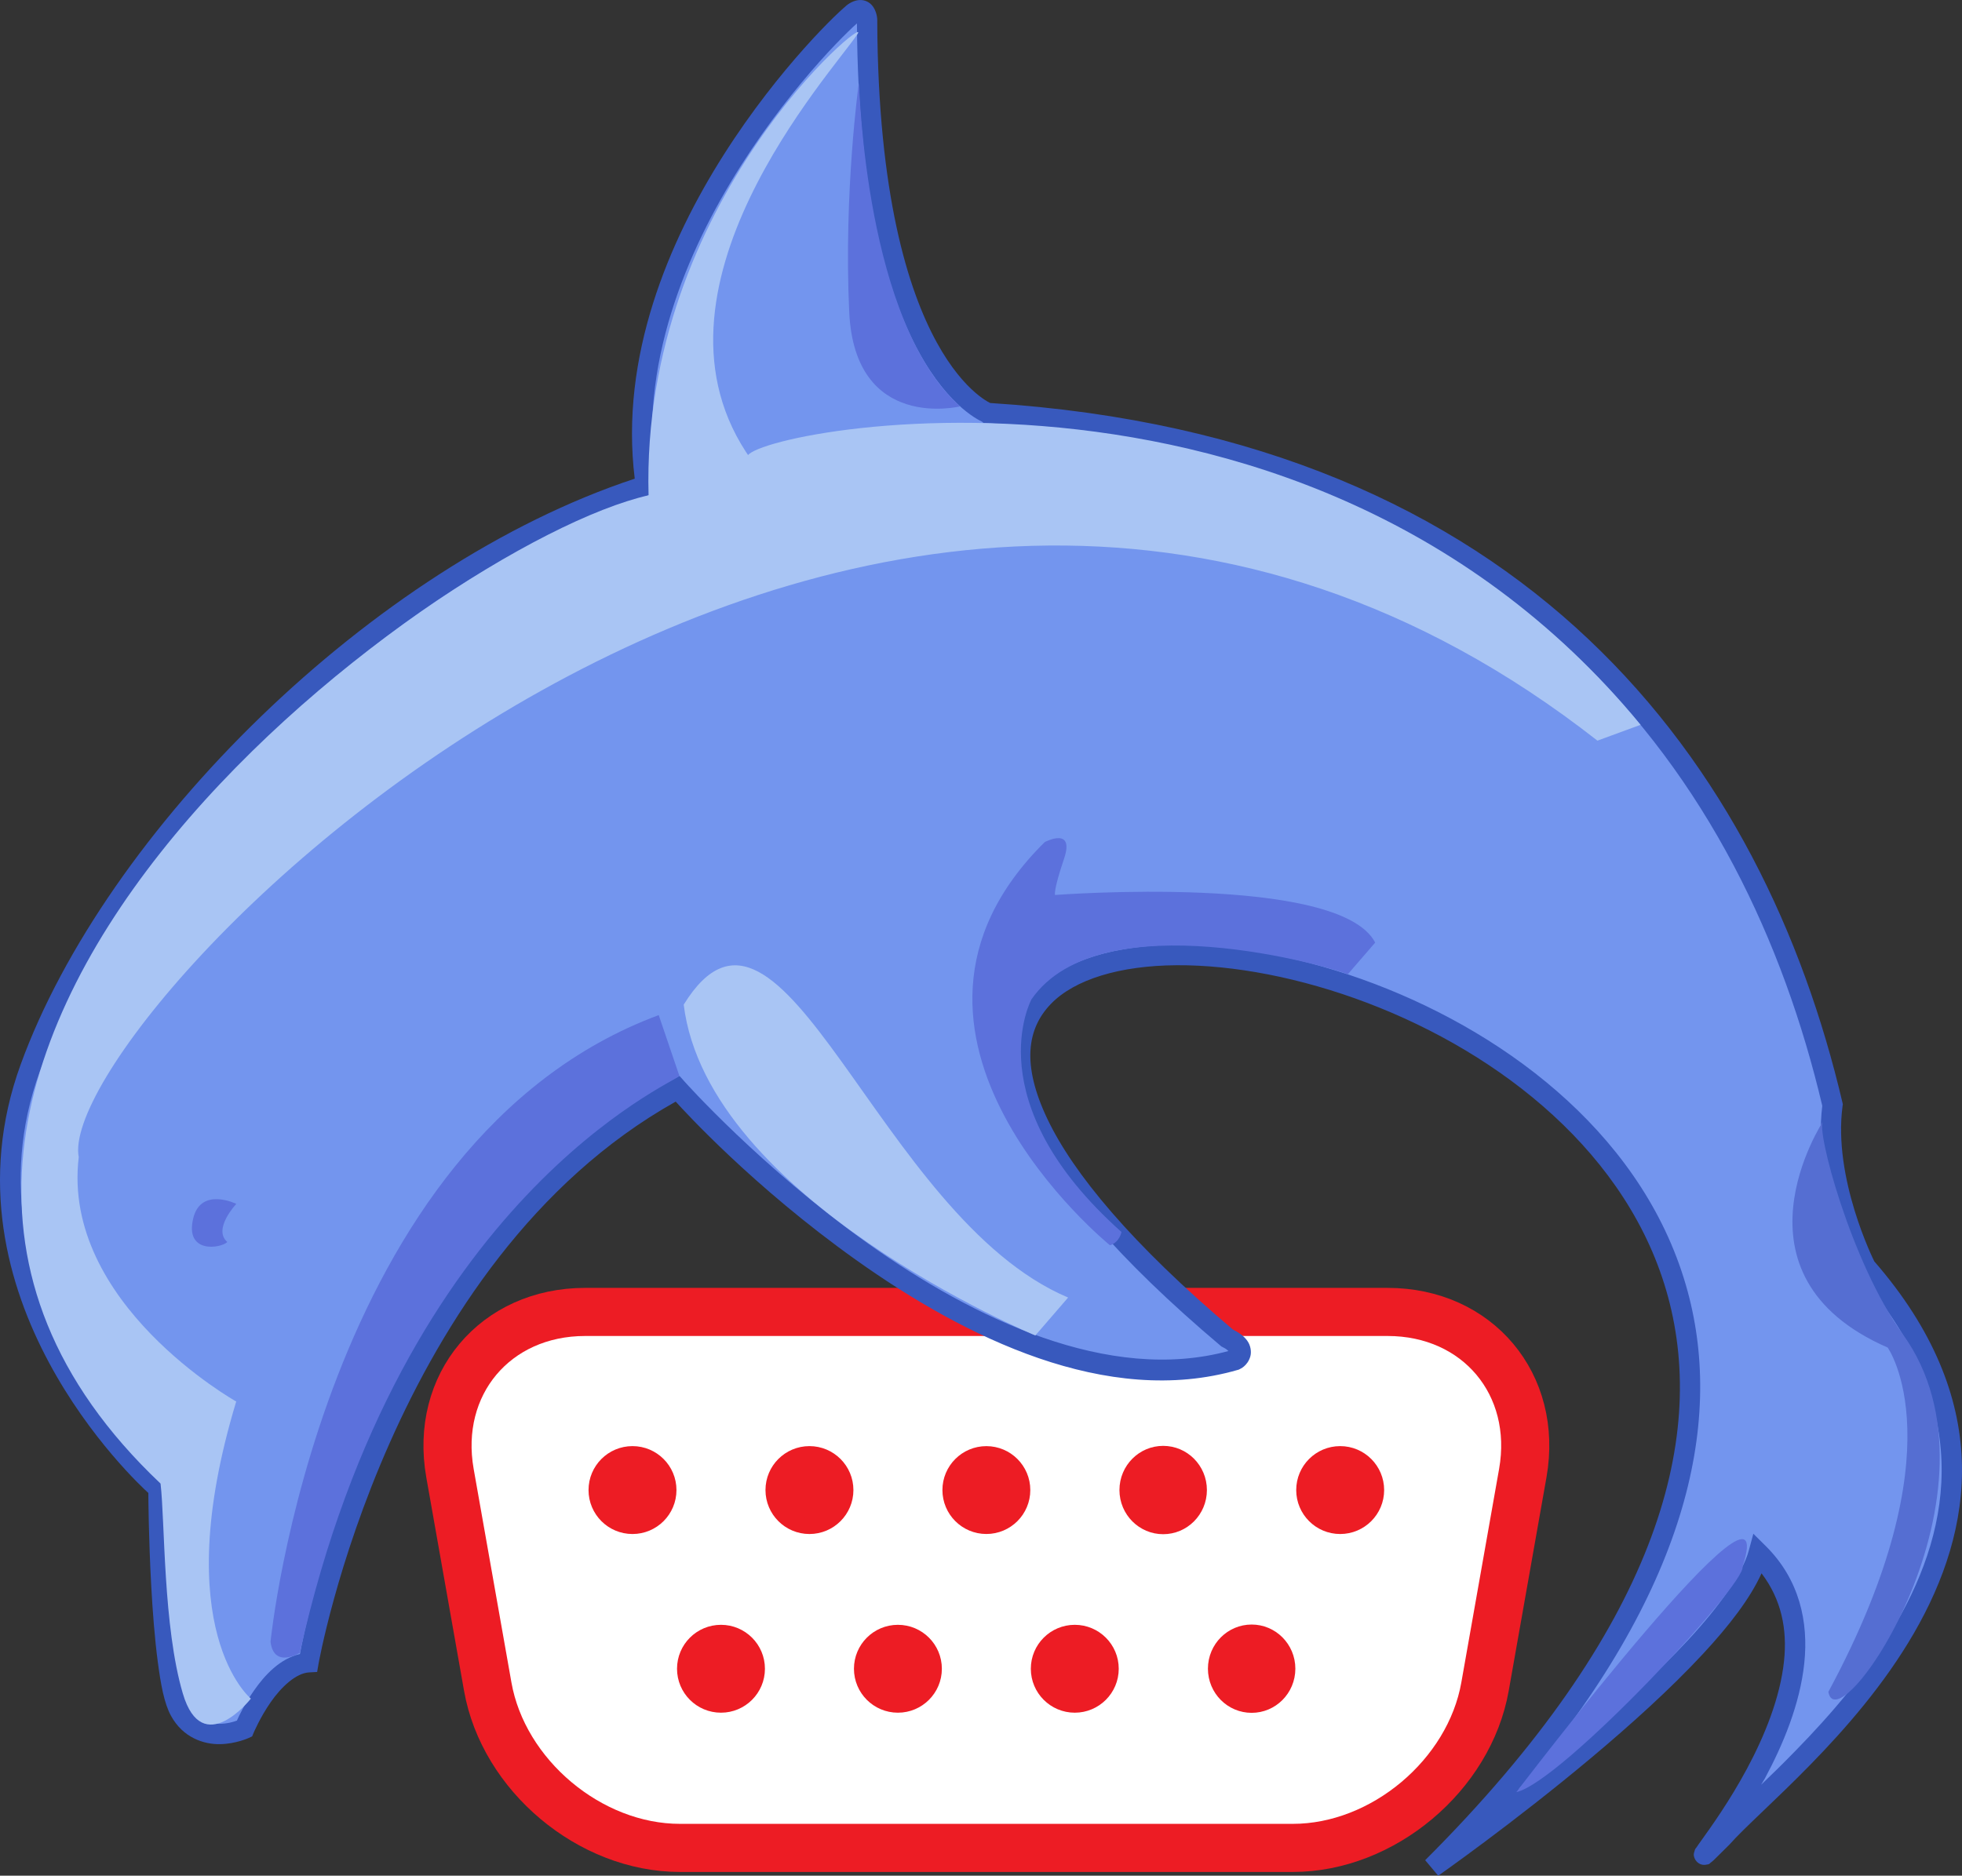 <?xml version="1.0" encoding="UTF-8" standalone="no"?>
<svg
   xmlns:dc="http://purl.org/dc/elements/1.1/"
   xmlns:cc="http://creativecommons.org/ns#"
   xmlns:rdf="http://www.w3.org/1999/02/22-rdf-syntax-ns#"
   xmlns:svg="http://www.w3.org/2000/svg"
   xmlns="http://www.w3.org/2000/svg"
   xmlns:sodipodi="http://sodipodi.sourceforge.net/DTD/sodipodi-0.dtd"
   xmlns:inkscape="http://www.inkscape.org/namespaces/inkscape"
   inkscape:version="0.92.5 (2060ec1f9f, 2020-04-08)"
   sodipodi:docname="msx-joydolphin-logo-color.svg"
   viewBox="0 0 364.253 348.317"
   height="348.317"
   width="364.253"
   id="svg833"
   version="1.1"
   inkscape:export-filename="/home/albert/Documents/02-PROJECTS/msx-joydolphin/msx-joydolphin-v1/graphics/msx-joydolphin-logo-color.png"
   inkscape:export-xdpi="168.67"
   inkscape:export-ydpi="168.67">
  <rect x="0" y="0" width="364.253" height="348.317" fill="#333333" stroke="none"/>
  <defs
     id="defs837" />
  <sodipodi:namedview
     inkscape:current-layer="g841"
     inkscape:window-maximized="1"
     inkscape:window-y="27"
     inkscape:window-x="72"
     inkscape:cy="172.95937"
     inkscape:cx="73.314777"
     inkscape:zoom="3.3360439"
     inkscape:snap-global="true"
     showgrid="false"
     id="namedview835"
     inkscape:window-height="1376"
     inkscape:window-width="2488"
     inkscape:pageshadow="2"
     inkscape:pageopacity="0"
     guidetolerance="10"
     gridtolerance="10"
     objecttolerance="10"
     borderopacity="1"
     bordercolor="#666666"
     pagecolor="#ffffff"
     fit-margin-top="0"
     fit-margin-left="0"
     fit-margin-right="0"
     fit-margin-bottom="0" />
  <g
     style="display:inline"
     id="g841"
     inkscape:label="Image"
     inkscape:groupmode="layer"
     transform="translate(-8.508,148.194)">
    <g
       id="g1037"
       transform="matrix(0.716,0,0,0.716,62.555,-20.837)">
      <path
         inkscape:connector-curvature="0"
         d="m 76.248,162.385 c -23.343,0 -39.119,18.805 -35.059,41.8 l 9.795,55.388 c 4.066,22.993 26.492,41.819 49.833,41.819 h 158.921 c 23.338,0 45.762,-18.826 49.833,-41.819 l 9.794,-55.388 c 4.06,-22.995 -11.708,-41.8 -35.059,-41.8 z"
         id="path4052"
         style="display:inline;fill:#ffffff;fill-opacity:1;stroke:#ed1c24;stroke-width:12.476;stroke-miterlimit:4;stroke-dasharray:none;stroke-opacity:1" />
      <g
         transform="matrix(1.849,0,0,1.953,18.516,-384.86)"
         id="g944">
        <g
           transform="matrix(0.525,0,0,0.525,56.826,277.11)"
           id="g3624">
          <circle
             cx="3.024"
             cy="60.5"
             r="5.819"
             transform="matrix(1.65,0,0,1.562,-41.117,-43.543)"
             id="circle4062"
             style="fill:#ed1c24;fill-opacity:1;stroke:#ed1c24;stroke-width:2.597;stroke-opacity:1" />
          <circle
             cx="31.67"
             cy="60.5"
             r="5.819"
             transform="matrix(1.65,0,0,1.562,-41.117,-43.543)"
             id="circle4064"
             style="fill:#ed1c24;fill-opacity:1;stroke:#ed1c24;stroke-width:2.597;stroke-opacity:1" />
          <circle
             cx="60.31"
             cy="60.5"
             r="5.815"
             transform="matrix(1.65,0,0,1.562,-41.117,-43.543)"
             id="circle4066"
             style="fill:#ed1c24;fill-opacity:1;stroke:#ed1c24;stroke-width:2.597;stroke-opacity:1" />
          <path
             inkscape:connector-curvature="0"
             d="m 105.622,41.862 c 5.302,0 9.598,4.07 9.598,9.09 0,5.018 -4.296,9.085 -9.598,9.085 -5.294,0 -9.595,-4.067 -9.595,-9.085 0,-5.02 4.301,-9.09 9.595,-9.09 z"
             id="path4068"
             style="fill:#ed1c24;fill-opacity:1;stroke:#ed1c24;stroke-width:4.169;stroke-opacity:1" />
          <circle
             cx="117.588"
             cy="60.5"
             r="5.819"
             transform="matrix(1.65,0,0,1.562,-41.117,-43.543)"
             id="circle4070"
             style="fill:#ed1c24;fill-opacity:1;stroke:#ed1c24;stroke-width:2.597;stroke-opacity:1" />
          <circle
             cx="17.348"
             cy="89.437"
             r="5.817"
             transform="matrix(1.65,0,0,1.562,-41.117,-43.543)"
             id="circle4072"
             style="fill:#ed1c24;fill-opacity:1;stroke:#ed1c24;stroke-width:2.597;stroke-opacity:1" />
          <circle
             cx="45.99"
             cy="89.437"
             r="5.817"
             transform="matrix(1.65,0,0,1.562,-41.117,-43.543)"
             id="circle4074"
             style="fill:#ed1c24;fill-opacity:1;stroke:#ed1c24;stroke-width:2.597;stroke-opacity:1" />
          <circle
             cx="74.624"
             cy="89.437"
             r="5.817"
             transform="matrix(1.65,0,0,1.562,-41.117,-43.543)"
             id="circle4076"
             style="fill:#ed1c24;fill-opacity:1;stroke:#ed1c24;stroke-width:2.597;stroke-opacity:1" />
          <path
             inkscape:connector-curvature="0"
             d="m 129.257,87.057 c 5.297,0 9.589,4.067 9.589,9.082 0,5.017 -4.291,9.084 -9.589,9.084 -5.306,0 -9.595,-4.067 -9.595,-9.084 0,-5.014 4.291,-9.082 9.595,-9.082 z"
             id="path4078"
             style="fill:#ed1c24;fill-opacity:1;stroke:#ed1c24;stroke-width:4.169;stroke-opacity:1" />
        </g>
      </g>
    </g>
    <g
       style="opacity:1"
       id="g895"
       transform="rotate(-49.158,86.035,116.593)">
      <path
         id="path897"
         d="M 245.8,34.412 C 202.383,7.745 132.014,2.424 89.258,18.733 46.502,35.042 45.731,87.826 45.731,87.826 c 0,0 -25.784,22.509 -28.589,29.989 -2.805,7.48 5.299,11.22 5.299,11.22 0,0 12.311,-4.052 17.142,0.935 0,0 66.6,-40.142 125.352,-17.857 0,0 -11.124,84.807 29.579,111.292 0,0 3.484,1.275 2.162,-3.794 -2.274,-199.768 194.428,111.047 -49.454,93.123 0,0 65.399,16.486 83.734,7.672 -2.242,32.84 -66.348,27.707 -44.37,29.397 16.753,0.078 88.434,17.032 97.629,-49.2 0,0 6.583,-16.352 18.739,-24.3 37.231,-51.347 54.911,-123.431 -5.425,-202.693 0,-0.072 -8.119,-22.142 40.367,-64.43 0,0 2.382,-2.012 -0.112,-2.869 -2.493,-0.857 -62.23,-6.42 -91.983,28.101 z"
         style="color:#000000;font-style:normal;font-variant:normal;font-weight:normal;font-stretch:normal;font-size:medium;line-height:normal;font-family:sans-serif;font-variant-ligatures:normal;font-variant-position:normal;font-variant-caps:normal;font-variant-numeric:normal;font-variant-alternates:normal;font-feature-settings:normal;text-indent:0;text-align:start;text-decoration:none;text-decoration-line:none;text-decoration-style:solid;text-decoration-color:#000000;letter-spacing:normal;word-spacing:normal;text-transform:none;writing-mode:lr-tb;direction:ltr;text-orientation:mixed;dominant-baseline:auto;baseline-shift:baseline;text-anchor:start;white-space:normal;shape-padding:0;clip-rule:nonzero;display:inline;overflow:visible;visibility:visible;isolation:auto;mix-blend-mode:normal;color-interpolation:sRGB;color-interpolation-filters:linearRGB;solid-color:#000000;solid-opacity:1;vector-effect:none;fill:#7395ee;fill-opacity:1;fill-rule:nonzero;stroke:none;stroke-width:3.78;stroke-linecap:butt;stroke-linejoin:miter;stroke-miterlimit:4;stroke-dasharray:none;stroke-dashoffset:0;stroke-opacity:1;color-rendering:auto;image-rendering:auto;shape-rendering:auto;text-rendering:auto;enable-background:accumulate"
         inkscape:connector-curvature="0" />
      <path
         id="path899"
         d="M 326.572,3.596 C 320.07,3.492 311.345,3.799 301.736,5.227 282.954,8.017 260.766,15.147 245.469,32.059 201.296,5.649 131.693,0.523 88.584,16.967 45.672,33.335 43.984,84.333 43.922,86.924 c -0.517,0.452 -6.199,5.411 -12.746,11.732 -3.419,3.301 -6.93,6.838 -9.795,10.061 -2.865,3.222 -5.082,5.964 -6.008,8.434 -1.649,4.397 -0.013,8.139 1.959,10.34 1.972,2.201 4.316,3.262 4.316,3.262 l 0.676,0.311 0.707,-0.232 c 0,0 2.917,-0.953 6.367,-1.318 3.45,-0.365 7.149,0.04 8.828,1.773 l 1.045,1.08 1.287,-0.775 c 0,0 65.084,-38.882 122.373,-18.127 -0.282,2.275 -2.546,21.219 -0.352,44.541 2.33,24.755 9.712,53.196 30.902,66.984 l 0.18,0.117 0.201,0.074 c 0,0 1.329,0.699 2.996,-0.045 0.834,-0.372 1.625,-1.299 1.875,-2.355 0.25,-1.056 0.146,-2.2 -0.23,-3.645 l 0.06,0.455 c -0.283,-24.819 2.567,-41.603 7.066,-51.836 4.499,-10.233 10.216,-13.8 16.553,-13.461 6.337,0.339 13.792,5.041 20.729,12.965 6.936,7.924 13.334,18.947 17.863,31.371 9.058,24.848 10.601,55.158 -4.824,77.967 -15.425,22.809 -48.001,38.707 -108.592,34.254 l -0.6,3.717 c 0,0 16.413,4.14 35.15,7.176 9.369,1.518 19.323,2.762 28.16,3.072 7.168,0.252 13.496,-0.105 18.428,-1.557 -1.256,5.972 -4.731,10.425 -9.592,13.809 -5.661,3.94 -12.992,6.39 -19.633,7.875 -6.641,1.485 -12.559,2.021 -15.516,2.291 -0.739,0.068 -1.275,0.114 -1.691,0.172 -0.208,0.029 -0.172,-0.11 -0.885,0.244 -0.178,0.088 -0.531,0.17 -0.877,0.879 -0.173,0.355 -0.243,0.916 -0.119,1.352 0.124,0.436 0.354,0.703 0.523,0.863 0.677,0.642 0.782,0.459 0.926,0.494 0.576,0.142 0.886,0.138 1.641,0.203 0.754,0.065 1.791,0.142 3.164,0.248 l 0.068,0.006 h 0.068 c 3.876,0.018 11.62,1.086 20.922,1.656 9.302,0.571 20.269,0.637 31.09,-1.424 10.821,-2.061 21.533,-6.268 30.139,-14.301 8.542,-7.972 14.896,-19.712 17.285,-36.41 0.12,-0.288 6.656,-15.93 17.975,-23.33 l 0.291,-0.189 0.205,-0.281 c 18.779,-25.899 32.68,-57.105 34.232,-91.904 1.548,-34.704 -9.255,-72.915 -39.455,-112.719 -0.035,-0.131 -0.078,-0.309 -0.127,-0.576 -0.108,-0.586 -0.225,-1.504 -0.227,-2.758 -0.003,-2.507 0.45,-6.36 2.393,-11.57 3.883,-10.416 13.751,-26.27 37.814,-47.262 0,0 0.831,-0.593 1.373,-1.76 0.271,-0.583 0.507,-1.507 0.113,-2.463 C 340.206,5.447 339.322,4.842 338.396,4.523 337.841,4.332 337.546,4.32 336.922,4.234 336.298,4.149 335.488,4.06 334.498,3.975 332.519,3.804 329.823,3.648 326.572,3.596 Z M 326.512,7.375 c 3.165,0.051 5.779,0.203 7.66,0.365 0.94,0.081 1.697,0.165 2.236,0.238 -24.217,21.174 -34.488,37.423 -38.65,48.588 -2.089,5.602 -2.635,9.924 -2.631,12.896 0.002,1.486 0.14,2.633 0.287,3.434 0.073,0.4 0.149,0.715 0.209,0.938 0.006,0.023 0.01,0.032 0.016,0.053 v 0.361 l 0.385,0.508 c 29.947,39.341 40.428,76.69 38.916,110.586 -1.508,33.813 -15.005,64.253 -33.389,89.664 -12.631,8.505 -19.09,24.893 -19.09,24.893 l -0.086,0.215 -0.033,0.23 c -2.251,16.216 -8.252,27.105 -16.195,34.52 -7.944,7.414 -17.923,11.38 -28.266,13.35 -10.343,1.97 -21.013,1.924 -30.15,1.363 -3.886,-0.238 -5.801,-0.402 -8.99,-0.707 0.487,-0.101 0.864,-0.127 1.359,-0.238 6.919,-1.548 14.662,-4.076 20.965,-8.463 6.303,-4.387 11.173,-10.809 11.775,-19.633 l 0.221,-3.238 -2.926,1.406 c -3.981,1.914 -11.35,2.636 -19.932,2.334 -8.581,-0.302 -18.415,-1.525 -27.688,-3.027 -5.253,-0.851 -9.233,-1.741 -13.805,-2.65 47.96,-0.393 76.048,-15.467 90.371,-36.646 16.356,-24.185 14.592,-55.735 5.244,-81.379 -4.674,-12.822 -11.251,-24.203 -18.57,-32.564 -7.319,-8.361 -15.398,-13.825 -23.371,-14.252 -7.973,-0.427 -15.345,4.639 -20.215,15.715 -4.87,11.076 -7.671,28.277 -7.385,53.4 l 0.004,0.232 0.057,0.223 c 0.202,0.775 0.157,1.007 0.15,1.293 -19.072,-12.857 -26.394,-39.707 -28.654,-63.73 -2.284,-24.27 0.467,-45.291 0.467,-45.291 l 0.195,-1.482 -1.398,-0.531 C 107.144,88.171 42.803,125.927 39.703,127.775 c -3.106,-2.247 -7.246,-2.387 -10.701,-2.021 -3.131,0.331 -5.354,0.964 -6.309,1.252 -0.558,-0.31 -1.53,-0.902 -2.547,-2.037 -1.379,-1.539 -2.391,-3.407 -1.234,-6.49 0.476,-1.271 2.535,-4.148 5.293,-7.25 2.758,-3.102 6.218,-6.592 9.596,-9.854 6.755,-6.523 13.174,-12.125 13.174,-12.125 l 0.633,-0.555 0.014,-0.842 c 0,0 0.816,-51.528 42.311,-67.355 C 131.914,4.484 202.074,9.774 244.811,36.023 l 1.371,0.842 1.051,-1.219 C 261.668,18.898 283.578,11.745 302.291,8.965 311.648,7.575 320.183,7.274 326.512,7.375 Z"
         style="color:#000000;font-style:normal;font-variant:normal;font-weight:normal;font-stretch:normal;font-size:medium;line-height:normal;font-family:sans-serif;font-variant-ligatures:normal;font-variant-position:normal;font-variant-caps:normal;font-variant-numeric:normal;font-variant-alternates:normal;font-feature-settings:normal;text-indent:0;text-align:start;text-decoration:none;text-decoration-line:none;text-decoration-style:solid;text-decoration-color:#000000;letter-spacing:normal;word-spacing:normal;text-transform:none;writing-mode:lr-tb;direction:ltr;text-orientation:mixed;dominant-baseline:auto;baseline-shift:baseline;text-anchor:start;white-space:normal;shape-padding:0;clip-rule:nonzero;display:inline;overflow:visible;visibility:visible;isolation:auto;mix-blend-mode:normal;color-interpolation:sRGB;color-interpolation-filters:linearRGB;solid-color:#000000;solid-opacity:1;vector-effect:none;fill:#3859bd;fill-opacity:1;fill-rule:nonzero;stroke:none;stroke-width:3.78;stroke-linecap:butt;stroke-linejoin:miter;stroke-miterlimit:4;stroke-dasharray:none;stroke-dashoffset:0;stroke-opacity:1;color-rendering:auto;image-rendering:auto;shape-rendering:auto;text-rendering:auto;enable-background:accumulate"
         inkscape:connector-curvature="0" />
    </g>
    <path
       sodipodi:nodetypes="ccccc"
       id="path879"
       d="m 58.732,156.689 c 0,0 9.253,-93.06 72.072,-116.38 l 3.834,11.284 c -0.801,1.218 -51.571,22.431 -70.466,107.136 0,0 -4.814,3.003 -5.439,-2.04 z"
       style="display:inline;fill:#5c71dc;fill-opacity:1;stroke:none;stroke-width:0.978px;stroke-linecap:butt;stroke-linejoin:miter;stroke-opacity:1"
       inkscape:connector-curvature="0" />
    <path
       sodipodi:nodetypes="ccsc"
       id="path881"
       d="m 167.951,-132.788 c 0.15,1.09 1.178,44.399 18.813,60.056 0,0 -19.546,4.796 -20.594,-17.505 -1.048,-22.302 1.781,-42.55 1.781,-42.55 z"
       style="fill:#5c71dc;fill-opacity:1;stroke:none;stroke-width:1.038px;stroke-linecap:butt;stroke-linejoin:miter;stroke-opacity:1"
       inkscape:connector-curvature="0" />
    <path
       sodipodi:nodetypes="ccscsccccc"
       id="path883"
       d="M 305.077,-10.656 C 169.643,-116.685 18.262,41.183 23.125,66.69 c -3.239,27.146 29.237,45.375 29.237,45.375 -12.848,42.497 2.725,55.17 2.725,55.17 0,0 -8.976,11.473 -12.643,-0.967 -3.667,-12.439 -3.3,-31.836 -4.13,-38.963 -80.975,-76.658 50.668,-174.502 90.602,-183.524 -1.47,-54.887 41.637,-90.044 38.79,-85.651 -4.627,7.021 -42.104,47.753 -19.72,79.05 -10.78,-2.972 99.814,-30.12 165.1,49.224"
       style="fill:#a9c5f4;fill-opacity:1;stroke:none;stroke-width:1px;stroke-linecap:butt;stroke-linejoin:miter;stroke-opacity:1"
       inkscape:connector-curvature="0" />
    <path
       sodipodi:nodetypes="cccc"
       id="path885"
       d="m 206.808,92.761 -6.089,7.044 c 0,0 -60.851,-25.275 -65.278,-61.438 18.264,-29.609 35.915,39.43 71.367,54.393 z"
       style="fill:#a9c5f4;fill-opacity:1;stroke:none;stroke-width:1px;stroke-linecap:butt;stroke-linejoin:miter;stroke-opacity:1"
       inkscape:connector-curvature="0" />
    <path
       sodipodi:nodetypes="ccscccccc"
       id="path887"
       d="m 214.58,83.053 c 0,0 -48.265,-39.118 -12.114,-74.871 0,0 5.642,-2.988 3.585,3.099 -2.057,6.087 -1.665,6.722 -1.665,6.722 0,0 52.792,-4.035 59.431,8.842 l -5.101,5.901 c -2.6,-1.25 -45.876,-13.863 -58.699,4.619 0,0 -10.452,19.021 16.698,43.219 0,0 -0.325,1.907 -2.135,2.469 z"
       style="display:inline;fill:#5c71dc;fill-opacity:1;stroke:none;stroke-width:1px;stroke-linecap:butt;stroke-linejoin:miter;stroke-opacity:1"
       inkscape:connector-curvature="0" />
    <path
       sodipodi:nodetypes="ccc"
       id="path889"
       d="m 332.02,142.722 c 0.765,3.159 -33.486,39.94 -41.996,41.882 0,0 49.711,-65.386 41.996,-41.882 z"
       style="fill:#5c71dc;fill-opacity:1;stroke:none;stroke-width:1px;stroke-linecap:butt;stroke-linejoin:miter;stroke-opacity:1"
       inkscape:connector-curvature="0" />
    <path
       sodipodi:nodetypes="cccsc"
       id="path891"
       d="m 347.955,165.977 c 24.408,-45.316 11.002,-63.933 11.002,-63.933 -30.809,-13.449 -11.978,-42.018 -11.978,-42.018 -1.411,1.307 5.127,26.131 14.799,39.554 20.764,28.818 -12.121,76.727 -13.823,66.396 z"
       style="fill:#556ed2;fill-opacity:1;stroke:none;stroke-width:1px;stroke-linecap:butt;stroke-linejoin:miter;stroke-opacity:1"
       inkscape:connector-curvature="0" />
    <path
       sodipodi:nodetypes="ccsc"
       id="path893"
       d="m 52.382,75.364 c 0,0 -4.435,4.693 -1.674,7.079 -1.154,1.178 -7.937,2.262 -6.325,-4.398 1.428,-5.899 8,-2.681 8,-2.681 z"
       style="fill:#5c71dc;fill-opacity:1;stroke:none;stroke-width:1.115px;stroke-linecap:butt;stroke-linejoin:miter;stroke-opacity:1"
       inkscape:connector-curvature="0" />
  </g>
</svg>
